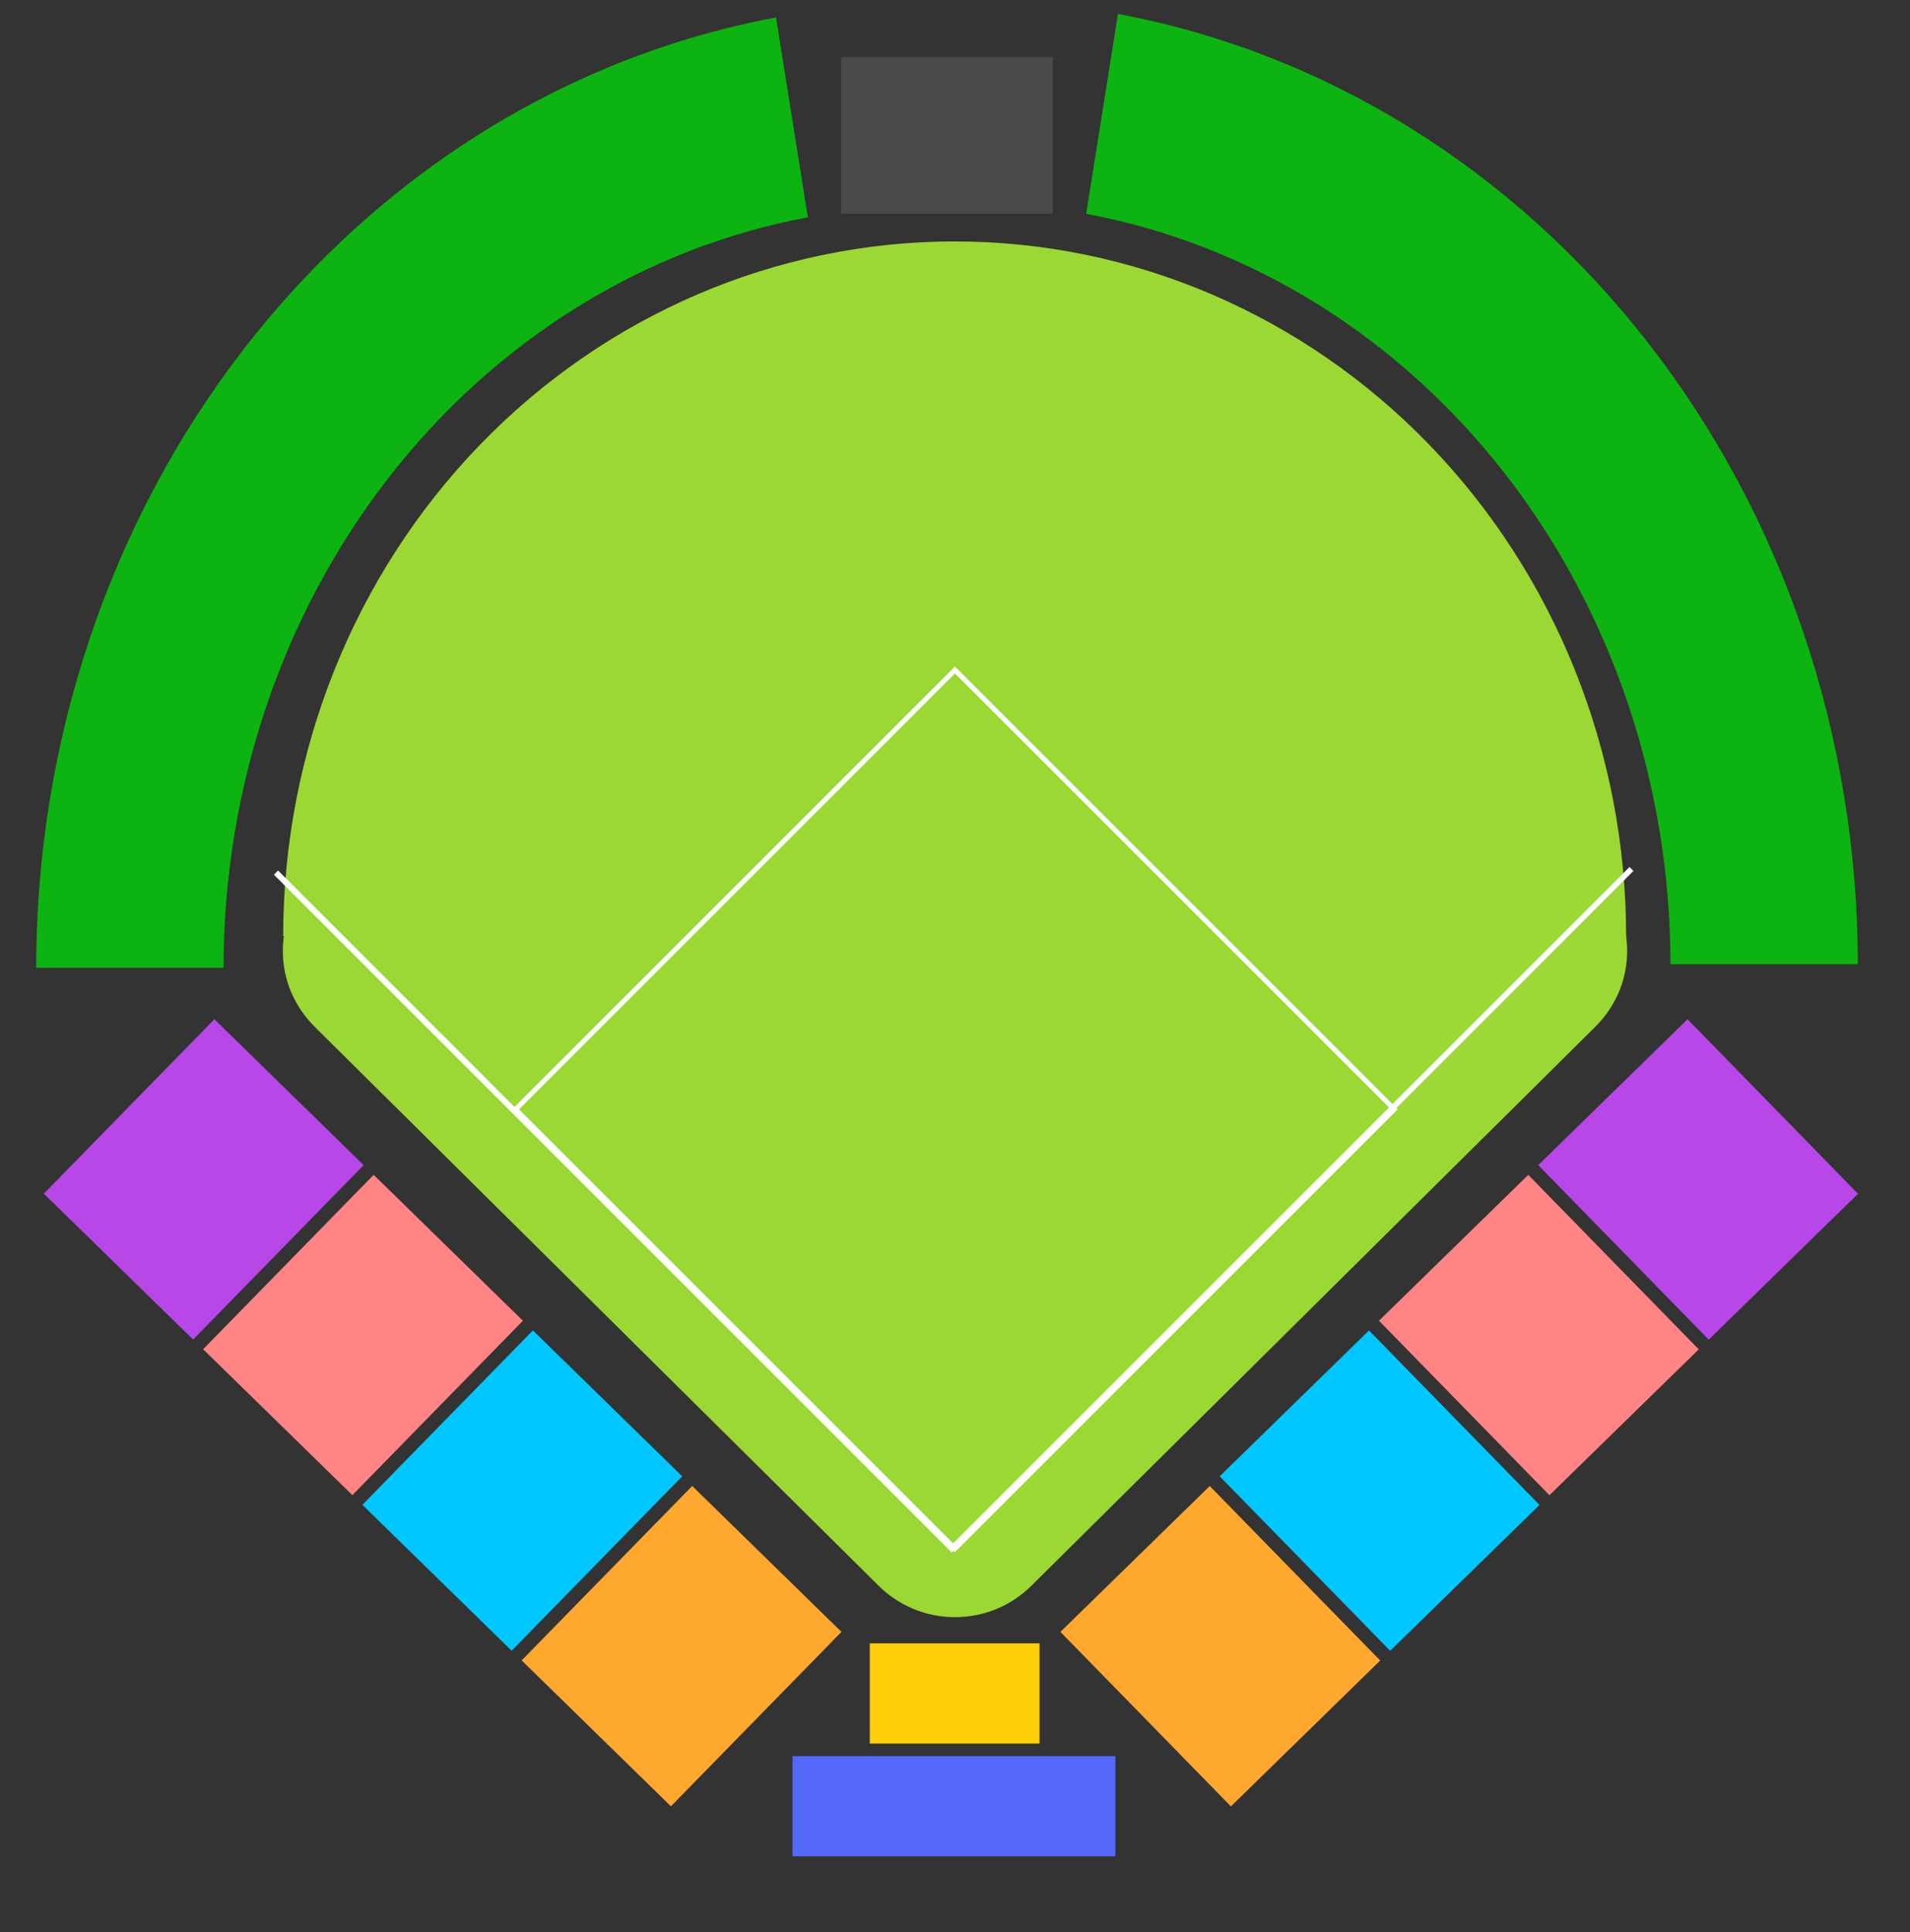 <?xml version="1.0" ?><svg xmlns="http://www.w3.org/2000/svg" width="2745" height="2777" viewBox="0 0 2745 2777" fill="none">
<rect x="0" y="0" width="2745" height="2777" fill="#333333" stroke="none"/>
<path d="M1482.32 2279.13C1421.52 2339.41 1323.49 2339.41 1262.68 2279.13L453.019 1476.54C354.081 1378.47 423.532 1209.75 562.843 1209.75L2182.16 1209.75C2321.47 1209.75 2390.92 1378.47 2291.98 1476.54L1482.32 2279.13Z" fill="#9CD834"/>
<path d="M2337 1345.5C2337 1080.68 2235.33 826.709 2054.36 639.454C1873.39 452.199 1627.93 347 1372 347C1116.07 347 870.615 452.199 689.642 639.454C508.669 826.709 407 1080.68 407 1345.5L1372 1345.5H2337Z" fill="#9CD834"/>
<rect class="region" x="1524" y="2345.5" width="300" height="350.621" transform="rotate(-44.331 1524 2345.5)" fill="#FEA82F"/>
<rect class="region" x="1752.9" y="2121.88" width="300" height="350.621" transform="rotate(-44.331 1752.9 2121.88)" fill="#00C8FF"/>
<rect class="region" x="1981.8" y="1898.26" width="300" height="350.621" transform="rotate(-44.331 1981.8 1898.26)" fill="#FF8484"/>
<rect class="region" x="2210.7" y="1674.64" width="300" height="350.621" transform="rotate(-44.331 2210.7 1674.64)" fill="#B748E7"/>
<rect class="region" width="300" height="350.621" transform="matrix(-0.715 -0.699 -0.699 0.715 1209.31 2345.5)" fill="#FEA82F"/>
<rect class="region" width="300" height="350.621" transform="matrix(-0.715 -0.699 -0.699 0.715 980.408 2121.88)" fill="#00C8FF"/>
<rect class="region" width="300" height="350.621" transform="matrix(-0.715 -0.699 -0.699 0.715 751.509 1898.26)" fill="#FF8484"/>
<rect class="region" width="300" height="350.621" transform="matrix(-0.715 -0.699 -0.699 0.715 522.61 1674.64)" fill="#B748E7"/>
<rect class="region" x="1250" y="2362" width="244" height="144" fill="#FFCE08"/>
<rect x="1209" y="307" width="225" height="304" transform="rotate(-90 1209 307)" fill="#4A4A4A"/>
<rect class="region" x="1139" y="2524" width="464" height="144" fill="#5568FC"/>
<path class="region" d="M2670 1386C2670 1059.17 2563.29 742.853 2368.73 492.918C2174.16 242.983 1904.25 75.51 1606.68 20.079L1561 307.327C1796 351.101 2009.15 483.355 2162.8 680.73C2316.45 878.104 2400.72 1127.9 2400.72 1386H2670Z" fill="#0DB310"/>
<path class="region" d="M52 1391C52 1064.17 158.706 747.853 353.273 497.918C547.839 247.983 817.747 80.51 1115.32 25.079L1161 312.327C925.997 356.101 712.85 488.355 559.2 685.73C405.551 883.104 321.284 1132.9 321.284 1391H52Z" fill="#0DB310"/>
<mask id="path-16-inside-1_106_1203" fill="white">
<path d="M198.581 1061.69L1178.19 82.078L2347.72 1251.6L1368.11 2231.21L198.581 1061.69Z"/>
</mask>
<path d="M2347.72 1251.6L2342.06 1245.95L1362.45 2225.56L1368.11 2231.21L1373.76 2236.87L2353.37 1257.26L2347.72 1251.6Z" fill="white" mask="url(#path-16-inside-1_106_1203)"/>
<mask id="path-18-inside-2_106_1203" fill="white">
<path d="M393.789 1256.9L1100.9 549.79L2075.21 1524.11L1368.11 2231.21L393.789 1256.9Z"/>
</mask>
<path d="M1368.11 2231.21L1373.76 2225.56L399.446 1251.24L393.789 1256.9L388.132 1262.55L1362.45 2236.87L1368.11 2231.21Z" fill="white" mask="url(#path-18-inside-2_106_1203)"/>
<path d="M1368.11 2231.21L1373.76 2225.56L399.446 1251.24L393.789 1256.9L388.132 1262.55L1362.45 2236.87L1368.11 2231.21Z" fill="white" mask="url(#path-18-inside-2_106_1203)"/>
<rect x="740.95" y="1594.4" width="893" height="893" transform="rotate(-45 740.95 1594.4)" stroke="white" stroke-width="7"/>
</svg>